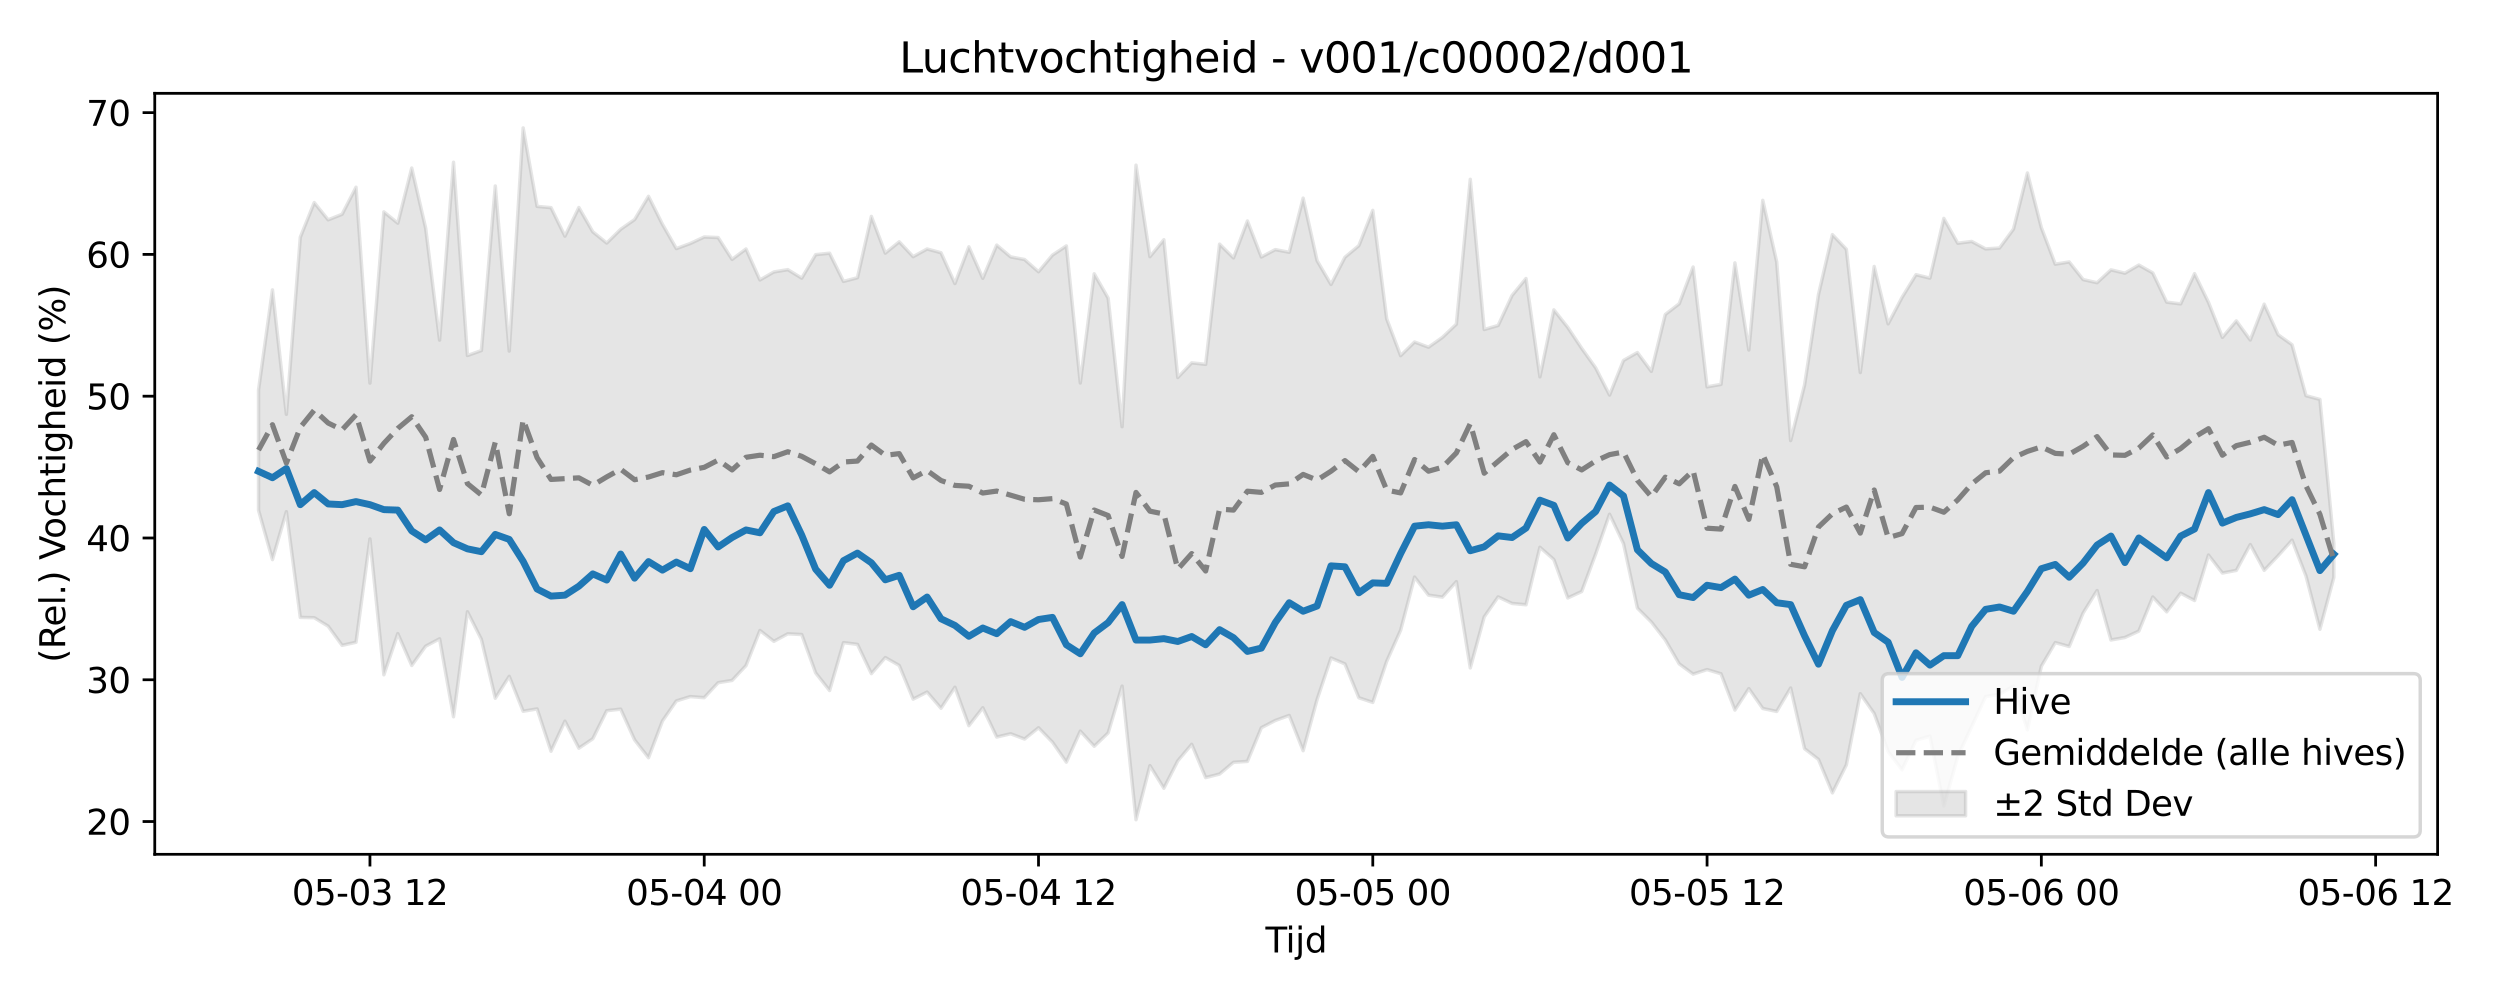 <?xml version="1.0" encoding="utf-8" standalone="no"?>
<!DOCTYPE svg PUBLIC "-//W3C//DTD SVG 1.1//EN"
  "http://www.w3.org/Graphics/SVG/1.1/DTD/svg11.dtd">
<svg xmlns:xlink="http://www.w3.org/1999/xlink" width="720pt" height="288pt" viewBox="0 0 720 288" xmlns="http://www.w3.org/2000/svg" version="1.1">
 <defs>
  <style type="text/css">*{stroke-linejoin: round; stroke-linecap: butt}</style>
 </defs>
 <g id="figure_1">
  <g id="patch_1">
   <path d="M 0 288 
L 720 288 
L 720 0 
L 0 0 
z
" style="fill: #ffffff"/>
  </g>
  <g id="axes_1">
   <g id="patch_2">
    <path d="M 44.57 246.04 
L 702.03 246.04 
L 702.03 26.88 
L 44.57 26.88 
z
" style="fill: #ffffff"/>
   </g>
   <g id="FillBetweenPolyCollection_1">
    <defs>
     <path id="m2b6ed20893" d="M 74.455 -175.702 
L 74.455 -141.054 
L 78.466 -126.837 
L 82.477 -140.638 
L 86.489 -110.181 
L 90.5 -110.1 
L 94.511 -107.65 
L 98.523 -102.136 
L 102.534 -103.031 
L 106.545 -132.787 
L 110.557 -93.656 
L 114.568 -105.517 
L 118.579 -96.342 
L 122.591 -101.895 
L 126.602 -104.024 
L 130.613 -81.571 
L 134.625 -111.809 
L 138.636 -103.856 
L 142.647 -86.91 
L 146.659 -93.211 
L 150.67 -83.155 
L 154.682 -83.834 
L 158.693 -71.644 
L 162.704 -80.297 
L 166.716 -72.522 
L 170.727 -75.231 
L 174.738 -83.308 
L 178.75 -83.769 
L 182.761 -74.912 
L 186.772 -69.778 
L 190.784 -80.344 
L 194.795 -86.132 
L 198.806 -87.376 
L 202.818 -87.068 
L 206.829 -91.385 
L 210.84 -92.027 
L 214.852 -96.308 
L 218.863 -106.424 
L 222.874 -103.301 
L 226.886 -105.457 
L 230.897 -105.254 
L 234.909 -94.197 
L 238.92 -89.122 
L 242.931 -102.923 
L 246.943 -102.415 
L 250.954 -93.989 
L 254.965 -98.627 
L 258.977 -96.351 
L 262.988 -86.648 
L 266.999 -88.688 
L 271.011 -84.02 
L 275.022 -90.066 
L 279.033 -79.008 
L 283.045 -84.168 
L 287.056 -75.727 
L 291.067 -76.676 
L 295.079 -75.154 
L 299.09 -78.403 
L 303.101 -74.263 
L 307.113 -68.507 
L 311.124 -77.439 
L 315.135 -73.073 
L 319.147 -76.912 
L 323.158 -90.401 
L 327.17 -51.922 
L 331.181 -67.495 
L 335.192 -60.986 
L 339.204 -68.878 
L 343.215 -73.636 
L 347.226 -64.047 
L 351.238 -65.074 
L 355.249 -68.459 
L 359.26 -68.714 
L 363.272 -78.415 
L 367.283 -80.496 
L 371.294 -81.952 
L 375.306 -71.799 
L 379.317 -86.527 
L 383.328 -98.496 
L 387.34 -96.791 
L 391.351 -87.047 
L 395.362 -85.701 
L 399.374 -97.549 
L 403.385 -106.5 
L 407.397 -121.805 
L 411.408 -116.595 
L 415.419 -116.027 
L 419.431 -120.482 
L 423.442 -95.642 
L 427.453 -110.334 
L 431.465 -116.094 
L 435.476 -114.206 
L 439.487 -113.829 
L 443.499 -130.386 
L 447.51 -126.841 
L 451.521 -115.787 
L 455.533 -117.642 
L 459.544 -128.424 
L 463.555 -139.901 
L 467.567 -131.438 
L 471.578 -112.865 
L 475.589 -108.852 
L 479.601 -103.702 
L 483.612 -96.81 
L 487.623 -93.849 
L 491.635 -95.16 
L 495.646 -93.951 
L 499.658 -83.503 
L 503.669 -89.679 
L 507.68 -83.96 
L 511.692 -83.099 
L 515.703 -89.861 
L 519.714 -72.388 
L 523.726 -69.276 
L 527.737 -59.65 
L 531.748 -67.697 
L 535.76 -88.224 
L 539.771 -82.495 
L 543.782 -71.559 
L 547.794 -66.279 
L 551.805 -74.791 
L 555.816 -75.984 
L 559.828 -55.853 
L 563.839 -70.156 
L 567.85 -78.756 
L 571.862 -87.374 
L 575.873 -88.063 
L 579.885 -90.374 
L 583.896 -77.814 
L 587.907 -96.125 
L 591.919 -102.928 
L 595.93 -101.81 
L 599.941 -111.453 
L 603.953 -117.931 
L 607.964 -103.685 
L 611.975 -104.4 
L 615.987 -106.244 
L 619.998 -116.066 
L 624.009 -111.791 
L 628.021 -117.161 
L 632.032 -115.052 
L 636.043 -128.153 
L 640.055 -122.964 
L 644.066 -123.725 
L 648.077 -131.166 
L 652.089 -123.739 
L 656.1 -127.953 
L 660.111 -132.426 
L 664.123 -122.115 
L 668.134 -106.771 
L 672.146 -121.722 
L 672.146 -131.539 
L 672.146 -131.539 
L 668.134 -172.962 
L 664.123 -174.043 
L 660.111 -188.719 
L 656.1 -191.593 
L 652.089 -200.4 
L 648.077 -190.081 
L 644.066 -195.583 
L 640.055 -190.842 
L 636.043 -200.92 
L 632.032 -209.19 
L 628.021 -200.479 
L 624.009 -200.983 
L 619.998 -209.4 
L 615.987 -211.668 
L 611.975 -209.327 
L 607.964 -210.281 
L 603.953 -206.582 
L 599.941 -207.481 
L 595.93 -212.564 
L 591.919 -211.922 
L 587.907 -222.468 
L 583.896 -238.192 
L 579.885 -222.025 
L 575.873 -216.578 
L 571.862 -216.315 
L 567.85 -218.467 
L 563.839 -217.948 
L 559.828 -225.105 
L 555.816 -207.901 
L 551.805 -208.89 
L 547.794 -202.362 
L 543.782 -194.734 
L 539.771 -211.258 
L 535.76 -180.712 
L 531.748 -216.222 
L 527.737 -220.424 
L 523.726 -203.176 
L 519.714 -177.129 
L 515.703 -161.108 
L 511.692 -212.559 
L 507.68 -230.3 
L 503.669 -187.197 
L 499.658 -212.292 
L 495.646 -177.299 
L 491.635 -176.588 
L 487.623 -211.099 
L 483.612 -200.516 
L 479.601 -197.435 
L 475.589 -181.044 
L 471.578 -186.469 
L 467.567 -184.194 
L 463.555 -174.223 
L 459.544 -182.07 
L 455.533 -187.68 
L 451.521 -193.709 
L 447.51 -198.762 
L 443.499 -179.474 
L 439.487 -207.792 
L 435.476 -202.912 
L 431.465 -194.264 
L 427.453 -193.105 
L 423.442 -236.358 
L 419.431 -194.64 
L 415.419 -190.838 
L 411.408 -188.002 
L 407.397 -189.506 
L 403.385 -185.574 
L 399.374 -196.159 
L 395.362 -227.413 
L 391.351 -217.254 
L 387.34 -213.908 
L 383.328 -206.078 
L 379.317 -212.942 
L 375.306 -230.937 
L 371.294 -215.34 
L 367.283 -216.115 
L 363.272 -213.977 
L 359.26 -224.359 
L 355.249 -213.725 
L 351.238 -217.688 
L 347.226 -183.065 
L 343.215 -183.503 
L 339.204 -179.278 
L 335.192 -218.952 
L 331.181 -214.076 
L 327.17 -240.436 
L 323.158 -165.106 
L 319.147 -202.141 
L 315.135 -209.144 
L 311.124 -177.704 
L 307.113 -217.181 
L 303.101 -214.521 
L 299.09 -209.736 
L 295.079 -213.257 
L 291.067 -214.015 
L 287.056 -217.414 
L 283.045 -207.85 
L 279.033 -216.923 
L 275.022 -206.341 
L 271.011 -215.211 
L 266.999 -216.294 
L 262.988 -214.08 
L 258.977 -218.362 
L 254.965 -215.1 
L 250.954 -225.67 
L 246.943 -208.011 
L 242.931 -206.958 
L 238.92 -215.077 
L 234.909 -214.664 
L 230.897 -207.895 
L 226.886 -210.346 
L 222.874 -209.677 
L 218.863 -207.371 
L 214.852 -216.296 
L 210.84 -213.295 
L 206.829 -219.586 
L 202.818 -219.752 
L 198.806 -217.878 
L 194.795 -216.4 
L 190.784 -223.413 
L 186.772 -231.461 
L 182.761 -224.762 
L 178.75 -221.961 
L 174.738 -217.999 
L 170.727 -221.244 
L 166.716 -228.241 
L 162.704 -219.989 
L 158.693 -228.2 
L 154.682 -228.566 
L 150.67 -251.158 
L 146.659 -186.886 
L 142.647 -234.439 
L 138.636 -187.039 
L 134.625 -185.618 
L 130.613 -241.275 
L 126.602 -190.046 
L 122.591 -222.278 
L 118.579 -239.605 
L 114.568 -223.726 
L 110.557 -226.978 
L 106.545 -177.662 
L 102.534 -234.072 
L 98.523 -226.291 
L 94.511 -224.69 
L 90.5 -229.657 
L 86.489 -219.674 
L 82.477 -168.677 
L 78.466 -204.516 
L 74.455 -175.702 
z
" style="stroke: #808080; stroke-opacity: 0.2"/>
    </defs>
    <g clip-path="url(#p1e9536b322)">
     <use xlink:href="#m2b6ed20893" x="0" y="288" style="fill: #808080; fill-opacity: 0.2; stroke: #808080; stroke-opacity: 0.2"/>
    </g>
   </g>
   <g id="matplotlib.axis_1">
    <g id="xtick_1">
     <g id="line2d_1">
      <defs>
       <path id="meca498c593" d="M 0 0 
L 0 3.5 
" style="stroke: #000000; stroke-width: 0.8"/>
      </defs>
      <g>
       <use xlink:href="#meca498c593" x="106.545" y="246.04" style="stroke: #000000; stroke-width: 0.8"/>
      </g>
     </g>
     <g id="text_1">
      <!-- 05-03 12 -->
      <g transform="translate(84.065 260.638) scale(0.1 -0.1)">
       <defs>
        <path id="DejaVuSans-30" d="M 2034 4250 
Q 1547 4250 1301 3770 
Q 1056 3291 1056 2328 
Q 1056 1369 1301 889 
Q 1547 409 2034 409 
Q 2525 409 2770 889 
Q 3016 1369 3016 2328 
Q 3016 3291 2770 3770 
Q 2525 4250 2034 4250 
z
M 2034 4750 
Q 2819 4750 3233 4129 
Q 3647 3509 3647 2328 
Q 3647 1150 3233 529 
Q 2819 -91 2034 -91 
Q 1250 -91 836 529 
Q 422 1150 422 2328 
Q 422 3509 836 4129 
Q 1250 4750 2034 4750 
z
" transform="scale(0.016)"/>
        <path id="DejaVuSans-35" d="M 691 4666 
L 3169 4666 
L 3169 4134 
L 1269 4134 
L 1269 2991 
Q 1406 3038 1543 3061 
Q 1681 3084 1819 3084 
Q 2600 3084 3056 2656 
Q 3513 2228 3513 1497 
Q 3513 744 3044 326 
Q 2575 -91 1722 -91 
Q 1428 -91 1123 -41 
Q 819 9 494 109 
L 494 744 
Q 775 591 1075 516 
Q 1375 441 1709 441 
Q 2250 441 2565 725 
Q 2881 1009 2881 1497 
Q 2881 1984 2565 2268 
Q 2250 2553 1709 2553 
Q 1456 2553 1204 2497 
Q 953 2441 691 2322 
L 691 4666 
z
" transform="scale(0.016)"/>
        <path id="DejaVuSans-2d" d="M 313 2009 
L 1997 2009 
L 1997 1497 
L 313 1497 
L 313 2009 
z
" transform="scale(0.016)"/>
        <path id="DejaVuSans-33" d="M 2597 2516 
Q 3050 2419 3304 2112 
Q 3559 1806 3559 1356 
Q 3559 666 3084 287 
Q 2609 -91 1734 -91 
Q 1441 -91 1130 -33 
Q 819 25 488 141 
L 488 750 
Q 750 597 1062 519 
Q 1375 441 1716 441 
Q 2309 441 2620 675 
Q 2931 909 2931 1356 
Q 2931 1769 2642 2001 
Q 2353 2234 1838 2234 
L 1294 2234 
L 1294 2753 
L 1863 2753 
Q 2328 2753 2575 2939 
Q 2822 3125 2822 3475 
Q 2822 3834 2567 4026 
Q 2313 4219 1838 4219 
Q 1578 4219 1281 4162 
Q 984 4106 628 3988 
L 628 4550 
Q 988 4650 1302 4700 
Q 1616 4750 1894 4750 
Q 2613 4750 3031 4423 
Q 3450 4097 3450 3541 
Q 3450 3153 3228 2886 
Q 3006 2619 2597 2516 
z
" transform="scale(0.016)"/>
        <path id="DejaVuSans-20" transform="scale(0.016)"/>
        <path id="DejaVuSans-31" d="M 794 531 
L 1825 531 
L 1825 4091 
L 703 3866 
L 703 4441 
L 1819 4666 
L 2450 4666 
L 2450 531 
L 3481 531 
L 3481 0 
L 794 0 
L 794 531 
z
" transform="scale(0.016)"/>
        <path id="DejaVuSans-32" d="M 1228 531 
L 3431 531 
L 3431 0 
L 469 0 
L 469 531 
Q 828 903 1448 1529 
Q 2069 2156 2228 2338 
Q 2531 2678 2651 2914 
Q 2772 3150 2772 3378 
Q 2772 3750 2511 3984 
Q 2250 4219 1831 4219 
Q 1534 4219 1204 4116 
Q 875 4013 500 3803 
L 500 4441 
Q 881 4594 1212 4672 
Q 1544 4750 1819 4750 
Q 2544 4750 2975 4387 
Q 3406 4025 3406 3419 
Q 3406 3131 3298 2873 
Q 3191 2616 2906 2266 
Q 2828 2175 2409 1742 
Q 1991 1309 1228 531 
z
" transform="scale(0.016)"/>
       </defs>
       <use xlink:href="#DejaVuSans-30"/>
       <use xlink:href="#DejaVuSans-35" transform="translate(63.623 0)"/>
       <use xlink:href="#DejaVuSans-2d" transform="translate(127.246 0)"/>
       <use xlink:href="#DejaVuSans-30" transform="translate(163.33 0)"/>
       <use xlink:href="#DejaVuSans-33" transform="translate(226.953 0)"/>
       <use xlink:href="#DejaVuSans-20" transform="translate(290.576 0)"/>
       <use xlink:href="#DejaVuSans-31" transform="translate(322.363 0)"/>
       <use xlink:href="#DejaVuSans-32" transform="translate(385.986 0)"/>
      </g>
     </g>
    </g>
    <g id="xtick_2">
     <g id="line2d_2">
      <g>
       <use xlink:href="#meca498c593" x="202.818" y="246.04" style="stroke: #000000; stroke-width: 0.8"/>
      </g>
     </g>
     <g id="text_2">
      <!-- 05-04 00 -->
      <g transform="translate(180.337 260.638) scale(0.1 -0.1)">
       <defs>
        <path id="DejaVuSans-34" d="M 2419 4116 
L 825 1625 
L 2419 1625 
L 2419 4116 
z
M 2253 4666 
L 3047 4666 
L 3047 1625 
L 3713 1625 
L 3713 1100 
L 3047 1100 
L 3047 0 
L 2419 0 
L 2419 1100 
L 313 1100 
L 313 1709 
L 2253 4666 
z
" transform="scale(0.016)"/>
       </defs>
       <use xlink:href="#DejaVuSans-30"/>
       <use xlink:href="#DejaVuSans-35" transform="translate(63.623 0)"/>
       <use xlink:href="#DejaVuSans-2d" transform="translate(127.246 0)"/>
       <use xlink:href="#DejaVuSans-30" transform="translate(163.33 0)"/>
       <use xlink:href="#DejaVuSans-34" transform="translate(226.953 0)"/>
       <use xlink:href="#DejaVuSans-20" transform="translate(290.576 0)"/>
       <use xlink:href="#DejaVuSans-30" transform="translate(322.363 0)"/>
       <use xlink:href="#DejaVuSans-30" transform="translate(385.986 0)"/>
      </g>
     </g>
    </g>
    <g id="xtick_3">
     <g id="line2d_3">
      <g>
       <use xlink:href="#meca498c593" x="299.09" y="246.04" style="stroke: #000000; stroke-width: 0.8"/>
      </g>
     </g>
     <g id="text_3">
      <!-- 05-04 12 -->
      <g transform="translate(276.61 260.638) scale(0.1 -0.1)">
       <use xlink:href="#DejaVuSans-30"/>
       <use xlink:href="#DejaVuSans-35" transform="translate(63.623 0)"/>
       <use xlink:href="#DejaVuSans-2d" transform="translate(127.246 0)"/>
       <use xlink:href="#DejaVuSans-30" transform="translate(163.33 0)"/>
       <use xlink:href="#DejaVuSans-34" transform="translate(226.953 0)"/>
       <use xlink:href="#DejaVuSans-20" transform="translate(290.576 0)"/>
       <use xlink:href="#DejaVuSans-31" transform="translate(322.363 0)"/>
       <use xlink:href="#DejaVuSans-32" transform="translate(385.986 0)"/>
      </g>
     </g>
    </g>
    <g id="xtick_4">
     <g id="line2d_4">
      <g>
       <use xlink:href="#meca498c593" x="395.362" y="246.04" style="stroke: #000000; stroke-width: 0.8"/>
      </g>
     </g>
     <g id="text_4">
      <!-- 05-05 00 -->
      <g transform="translate(372.882 260.638) scale(0.1 -0.1)">
       <use xlink:href="#DejaVuSans-30"/>
       <use xlink:href="#DejaVuSans-35" transform="translate(63.623 0)"/>
       <use xlink:href="#DejaVuSans-2d" transform="translate(127.246 0)"/>
       <use xlink:href="#DejaVuSans-30" transform="translate(163.33 0)"/>
       <use xlink:href="#DejaVuSans-35" transform="translate(226.953 0)"/>
       <use xlink:href="#DejaVuSans-20" transform="translate(290.576 0)"/>
       <use xlink:href="#DejaVuSans-30" transform="translate(322.363 0)"/>
       <use xlink:href="#DejaVuSans-30" transform="translate(385.986 0)"/>
      </g>
     </g>
    </g>
    <g id="xtick_5">
     <g id="line2d_5">
      <g>
       <use xlink:href="#meca498c593" x="491.635" y="246.04" style="stroke: #000000; stroke-width: 0.8"/>
      </g>
     </g>
     <g id="text_5">
      <!-- 05-05 12 -->
      <g transform="translate(469.154 260.638) scale(0.1 -0.1)">
       <use xlink:href="#DejaVuSans-30"/>
       <use xlink:href="#DejaVuSans-35" transform="translate(63.623 0)"/>
       <use xlink:href="#DejaVuSans-2d" transform="translate(127.246 0)"/>
       <use xlink:href="#DejaVuSans-30" transform="translate(163.33 0)"/>
       <use xlink:href="#DejaVuSans-35" transform="translate(226.953 0)"/>
       <use xlink:href="#DejaVuSans-20" transform="translate(290.576 0)"/>
       <use xlink:href="#DejaVuSans-31" transform="translate(322.363 0)"/>
       <use xlink:href="#DejaVuSans-32" transform="translate(385.986 0)"/>
      </g>
     </g>
    </g>
    <g id="xtick_6">
     <g id="line2d_6">
      <g>
       <use xlink:href="#meca498c593" x="587.907" y="246.04" style="stroke: #000000; stroke-width: 0.8"/>
      </g>
     </g>
     <g id="text_6">
      <!-- 05-06 00 -->
      <g transform="translate(565.427 260.638) scale(0.1 -0.1)">
       <defs>
        <path id="DejaVuSans-36" d="M 2113 2584 
Q 1688 2584 1439 2293 
Q 1191 2003 1191 1497 
Q 1191 994 1439 701 
Q 1688 409 2113 409 
Q 2538 409 2786 701 
Q 3034 994 3034 1497 
Q 3034 2003 2786 2293 
Q 2538 2584 2113 2584 
z
M 3366 4563 
L 3366 3988 
Q 3128 4100 2886 4159 
Q 2644 4219 2406 4219 
Q 1781 4219 1451 3797 
Q 1122 3375 1075 2522 
Q 1259 2794 1537 2939 
Q 1816 3084 2150 3084 
Q 2853 3084 3261 2657 
Q 3669 2231 3669 1497 
Q 3669 778 3244 343 
Q 2819 -91 2113 -91 
Q 1303 -91 875 529 
Q 447 1150 447 2328 
Q 447 3434 972 4092 
Q 1497 4750 2381 4750 
Q 2619 4750 2861 4703 
Q 3103 4656 3366 4563 
z
" transform="scale(0.016)"/>
       </defs>
       <use xlink:href="#DejaVuSans-30"/>
       <use xlink:href="#DejaVuSans-35" transform="translate(63.623 0)"/>
       <use xlink:href="#DejaVuSans-2d" transform="translate(127.246 0)"/>
       <use xlink:href="#DejaVuSans-30" transform="translate(163.33 0)"/>
       <use xlink:href="#DejaVuSans-36" transform="translate(226.953 0)"/>
       <use xlink:href="#DejaVuSans-20" transform="translate(290.576 0)"/>
       <use xlink:href="#DejaVuSans-30" transform="translate(322.363 0)"/>
       <use xlink:href="#DejaVuSans-30" transform="translate(385.986 0)"/>
      </g>
     </g>
    </g>
    <g id="xtick_7">
     <g id="line2d_7">
      <g>
       <use xlink:href="#meca498c593" x="684.18" y="246.04" style="stroke: #000000; stroke-width: 0.8"/>
      </g>
     </g>
     <g id="text_7">
      <!-- 05-06 12 -->
      <g transform="translate(661.699 260.638) scale(0.1 -0.1)">
       <use xlink:href="#DejaVuSans-30"/>
       <use xlink:href="#DejaVuSans-35" transform="translate(63.623 0)"/>
       <use xlink:href="#DejaVuSans-2d" transform="translate(127.246 0)"/>
       <use xlink:href="#DejaVuSans-30" transform="translate(163.33 0)"/>
       <use xlink:href="#DejaVuSans-36" transform="translate(226.953 0)"/>
       <use xlink:href="#DejaVuSans-20" transform="translate(290.576 0)"/>
       <use xlink:href="#DejaVuSans-31" transform="translate(322.363 0)"/>
       <use xlink:href="#DejaVuSans-32" transform="translate(385.986 0)"/>
      </g>
     </g>
    </g>
    <g id="text_8">
     <!-- Tijd -->
     <g transform="translate(364.45 274.317) scale(0.1 -0.1)">
      <defs>
       <path id="DejaVuSans-54" d="M -19 4666 
L 3928 4666 
L 3928 4134 
L 2272 4134 
L 2272 0 
L 1638 0 
L 1638 4134 
L -19 4134 
L -19 4666 
z
" transform="scale(0.016)"/>
       <path id="DejaVuSans-69" d="M 603 3500 
L 1178 3500 
L 1178 0 
L 603 0 
L 603 3500 
z
M 603 4863 
L 1178 4863 
L 1178 4134 
L 603 4134 
L 603 4863 
z
" transform="scale(0.016)"/>
       <path id="DejaVuSans-6a" d="M 603 3500 
L 1178 3500 
L 1178 -63 
Q 1178 -731 923 -1031 
Q 669 -1331 103 -1331 
L -116 -1331 
L -116 -844 
L 38 -844 
Q 366 -844 484 -692 
Q 603 -541 603 -63 
L 603 3500 
z
M 603 4863 
L 1178 4863 
L 1178 4134 
L 603 4134 
L 603 4863 
z
" transform="scale(0.016)"/>
       <path id="DejaVuSans-64" d="M 2906 2969 
L 2906 4863 
L 3481 4863 
L 3481 0 
L 2906 0 
L 2906 525 
Q 2725 213 2448 61 
Q 2172 -91 1784 -91 
Q 1150 -91 751 415 
Q 353 922 353 1747 
Q 353 2572 751 3078 
Q 1150 3584 1784 3584 
Q 2172 3584 2448 3432 
Q 2725 3281 2906 2969 
z
M 947 1747 
Q 947 1113 1208 752 
Q 1469 391 1925 391 
Q 2381 391 2643 752 
Q 2906 1113 2906 1747 
Q 2906 2381 2643 2742 
Q 2381 3103 1925 3103 
Q 1469 3103 1208 2742 
Q 947 2381 947 1747 
z
" transform="scale(0.016)"/>
      </defs>
      <use xlink:href="#DejaVuSans-54"/>
      <use xlink:href="#DejaVuSans-69" transform="translate(57.959 0)"/>
      <use xlink:href="#DejaVuSans-6a" transform="translate(85.742 0)"/>
      <use xlink:href="#DejaVuSans-64" transform="translate(113.525 0)"/>
     </g>
    </g>
   </g>
   <g id="matplotlib.axis_2">
    <g id="ytick_1">
     <g id="line2d_8">
      <defs>
       <path id="m2f5db3444f" d="M 0 0 
L -3.5 0 
" style="stroke: #000000; stroke-width: 0.8"/>
      </defs>
      <g>
       <use xlink:href="#m2f5db3444f" x="44.57" y="236.604" style="stroke: #000000; stroke-width: 0.8"/>
      </g>
     </g>
     <g id="text_9">
      <!-- 20 -->
      <g transform="translate(24.845 240.403) scale(0.1 -0.1)">
       <use xlink:href="#DejaVuSans-32"/>
       <use xlink:href="#DejaVuSans-30" transform="translate(63.623 0)"/>
      </g>
     </g>
    </g>
    <g id="ytick_2">
     <g id="line2d_9">
      <g>
       <use xlink:href="#m2f5db3444f" x="44.57" y="195.771" style="stroke: #000000; stroke-width: 0.8"/>
      </g>
     </g>
     <g id="text_10">
      <!-- 30 -->
      <g transform="translate(24.845 199.571) scale(0.1 -0.1)">
       <use xlink:href="#DejaVuSans-33"/>
       <use xlink:href="#DejaVuSans-30" transform="translate(63.623 0)"/>
      </g>
     </g>
    </g>
    <g id="ytick_3">
     <g id="line2d_10">
      <g>
       <use xlink:href="#m2f5db3444f" x="44.57" y="154.939" style="stroke: #000000; stroke-width: 0.8"/>
      </g>
     </g>
     <g id="text_11">
      <!-- 40 -->
      <g transform="translate(24.845 158.738) scale(0.1 -0.1)">
       <use xlink:href="#DejaVuSans-34"/>
       <use xlink:href="#DejaVuSans-30" transform="translate(63.623 0)"/>
      </g>
     </g>
    </g>
    <g id="ytick_4">
     <g id="line2d_11">
      <g>
       <use xlink:href="#m2f5db3444f" x="44.57" y="114.106" style="stroke: #000000; stroke-width: 0.8"/>
      </g>
     </g>
     <g id="text_12">
      <!-- 50 -->
      <g transform="translate(24.845 117.905) scale(0.1 -0.1)">
       <use xlink:href="#DejaVuSans-35"/>
       <use xlink:href="#DejaVuSans-30" transform="translate(63.623 0)"/>
      </g>
     </g>
    </g>
    <g id="ytick_5">
     <g id="line2d_12">
      <g>
       <use xlink:href="#m2f5db3444f" x="44.57" y="73.273" style="stroke: #000000; stroke-width: 0.8"/>
      </g>
     </g>
     <g id="text_13">
      <!-- 60 -->
      <g transform="translate(24.845 77.072) scale(0.1 -0.1)">
       <use xlink:href="#DejaVuSans-36"/>
       <use xlink:href="#DejaVuSans-30" transform="translate(63.623 0)"/>
      </g>
     </g>
    </g>
    <g id="ytick_6">
     <g id="line2d_13">
      <g>
       <use xlink:href="#m2f5db3444f" x="44.57" y="32.44" style="stroke: #000000; stroke-width: 0.8"/>
      </g>
     </g>
     <g id="text_14">
      <!-- 70 -->
      <g transform="translate(24.845 36.24) scale(0.1 -0.1)">
       <defs>
        <path id="DejaVuSans-37" d="M 525 4666 
L 3525 4666 
L 3525 4397 
L 1831 0 
L 1172 0 
L 2766 4134 
L 525 4134 
L 525 4666 
z
" transform="scale(0.016)"/>
       </defs>
       <use xlink:href="#DejaVuSans-37"/>
       <use xlink:href="#DejaVuSans-30" transform="translate(63.623 0)"/>
      </g>
     </g>
    </g>
    <g id="text_15">
     <!-- (Rel.) Vochtigheid (%) -->
     <g transform="translate(18.765 190.838) rotate(-90) scale(0.1 -0.1)">
      <defs>
       <path id="DejaVuSans-28" d="M 1984 4856 
Q 1566 4138 1362 3434 
Q 1159 2731 1159 2009 
Q 1159 1288 1364 580 
Q 1569 -128 1984 -844 
L 1484 -844 
Q 1016 -109 783 600 
Q 550 1309 550 2009 
Q 550 2706 781 3412 
Q 1013 4119 1484 4856 
L 1984 4856 
z
" transform="scale(0.016)"/>
       <path id="DejaVuSans-52" d="M 2841 2188 
Q 3044 2119 3236 1894 
Q 3428 1669 3622 1275 
L 4263 0 
L 3584 0 
L 2988 1197 
Q 2756 1666 2539 1819 
Q 2322 1972 1947 1972 
L 1259 1972 
L 1259 0 
L 628 0 
L 628 4666 
L 2053 4666 
Q 2853 4666 3247 4331 
Q 3641 3997 3641 3322 
Q 3641 2881 3436 2590 
Q 3231 2300 2841 2188 
z
M 1259 4147 
L 1259 2491 
L 2053 2491 
Q 2509 2491 2742 2702 
Q 2975 2913 2975 3322 
Q 2975 3731 2742 3939 
Q 2509 4147 2053 4147 
L 1259 4147 
z
" transform="scale(0.016)"/>
       <path id="DejaVuSans-65" d="M 3597 1894 
L 3597 1613 
L 953 1613 
Q 991 1019 1311 708 
Q 1631 397 2203 397 
Q 2534 397 2845 478 
Q 3156 559 3463 722 
L 3463 178 
Q 3153 47 2828 -22 
Q 2503 -91 2169 -91 
Q 1331 -91 842 396 
Q 353 884 353 1716 
Q 353 2575 817 3079 
Q 1281 3584 2069 3584 
Q 2775 3584 3186 3129 
Q 3597 2675 3597 1894 
z
M 3022 2063 
Q 3016 2534 2758 2815 
Q 2500 3097 2075 3097 
Q 1594 3097 1305 2825 
Q 1016 2553 972 2059 
L 3022 2063 
z
" transform="scale(0.016)"/>
       <path id="DejaVuSans-6c" d="M 603 4863 
L 1178 4863 
L 1178 0 
L 603 0 
L 603 4863 
z
" transform="scale(0.016)"/>
       <path id="DejaVuSans-2e" d="M 684 794 
L 1344 794 
L 1344 0 
L 684 0 
L 684 794 
z
" transform="scale(0.016)"/>
       <path id="DejaVuSans-29" d="M 513 4856 
L 1013 4856 
Q 1481 4119 1714 3412 
Q 1947 2706 1947 2009 
Q 1947 1309 1714 600 
Q 1481 -109 1013 -844 
L 513 -844 
Q 928 -128 1133 580 
Q 1338 1288 1338 2009 
Q 1338 2731 1133 3434 
Q 928 4138 513 4856 
z
" transform="scale(0.016)"/>
       <path id="DejaVuSans-56" d="M 1831 0 
L 50 4666 
L 709 4666 
L 2188 738 
L 3669 4666 
L 4325 4666 
L 2547 0 
L 1831 0 
z
" transform="scale(0.016)"/>
       <path id="DejaVuSans-6f" d="M 1959 3097 
Q 1497 3097 1228 2736 
Q 959 2375 959 1747 
Q 959 1119 1226 758 
Q 1494 397 1959 397 
Q 2419 397 2687 759 
Q 2956 1122 2956 1747 
Q 2956 2369 2687 2733 
Q 2419 3097 1959 3097 
z
M 1959 3584 
Q 2709 3584 3137 3096 
Q 3566 2609 3566 1747 
Q 3566 888 3137 398 
Q 2709 -91 1959 -91 
Q 1206 -91 779 398 
Q 353 888 353 1747 
Q 353 2609 779 3096 
Q 1206 3584 1959 3584 
z
" transform="scale(0.016)"/>
       <path id="DejaVuSans-63" d="M 3122 3366 
L 3122 2828 
Q 2878 2963 2633 3030 
Q 2388 3097 2138 3097 
Q 1578 3097 1268 2742 
Q 959 2388 959 1747 
Q 959 1106 1268 751 
Q 1578 397 2138 397 
Q 2388 397 2633 464 
Q 2878 531 3122 666 
L 3122 134 
Q 2881 22 2623 -34 
Q 2366 -91 2075 -91 
Q 1284 -91 818 406 
Q 353 903 353 1747 
Q 353 2603 823 3093 
Q 1294 3584 2113 3584 
Q 2378 3584 2631 3529 
Q 2884 3475 3122 3366 
z
" transform="scale(0.016)"/>
       <path id="DejaVuSans-68" d="M 3513 2113 
L 3513 0 
L 2938 0 
L 2938 2094 
Q 2938 2591 2744 2837 
Q 2550 3084 2163 3084 
Q 1697 3084 1428 2787 
Q 1159 2491 1159 1978 
L 1159 0 
L 581 0 
L 581 4863 
L 1159 4863 
L 1159 2956 
Q 1366 3272 1645 3428 
Q 1925 3584 2291 3584 
Q 2894 3584 3203 3211 
Q 3513 2838 3513 2113 
z
" transform="scale(0.016)"/>
       <path id="DejaVuSans-74" d="M 1172 4494 
L 1172 3500 
L 2356 3500 
L 2356 3053 
L 1172 3053 
L 1172 1153 
Q 1172 725 1289 603 
Q 1406 481 1766 481 
L 2356 481 
L 2356 0 
L 1766 0 
Q 1100 0 847 248 
Q 594 497 594 1153 
L 594 3053 
L 172 3053 
L 172 3500 
L 594 3500 
L 594 4494 
L 1172 4494 
z
" transform="scale(0.016)"/>
       <path id="DejaVuSans-67" d="M 2906 1791 
Q 2906 2416 2648 2759 
Q 2391 3103 1925 3103 
Q 1463 3103 1205 2759 
Q 947 2416 947 1791 
Q 947 1169 1205 825 
Q 1463 481 1925 481 
Q 2391 481 2648 825 
Q 2906 1169 2906 1791 
z
M 3481 434 
Q 3481 -459 3084 -895 
Q 2688 -1331 1869 -1331 
Q 1566 -1331 1297 -1286 
Q 1028 -1241 775 -1147 
L 775 -588 
Q 1028 -725 1275 -790 
Q 1522 -856 1778 -856 
Q 2344 -856 2625 -561 
Q 2906 -266 2906 331 
L 2906 616 
Q 2728 306 2450 153 
Q 2172 0 1784 0 
Q 1141 0 747 490 
Q 353 981 353 1791 
Q 353 2603 747 3093 
Q 1141 3584 1784 3584 
Q 2172 3584 2450 3431 
Q 2728 3278 2906 2969 
L 2906 3500 
L 3481 3500 
L 3481 434 
z
" transform="scale(0.016)"/>
       <path id="DejaVuSans-25" d="M 4653 2053 
Q 4381 2053 4226 1822 
Q 4072 1591 4072 1178 
Q 4072 772 4226 539 
Q 4381 306 4653 306 
Q 4919 306 5073 539 
Q 5228 772 5228 1178 
Q 5228 1588 5073 1820 
Q 4919 2053 4653 2053 
z
M 4653 2450 
Q 5147 2450 5437 2106 
Q 5728 1763 5728 1178 
Q 5728 594 5436 251 
Q 5144 -91 4653 -91 
Q 4153 -91 3862 251 
Q 3572 594 3572 1178 
Q 3572 1766 3864 2108 
Q 4156 2450 4653 2450 
z
M 1428 4353 
Q 1159 4353 1004 4120 
Q 850 3888 850 3481 
Q 850 3069 1003 2837 
Q 1156 2606 1428 2606 
Q 1700 2606 1854 2837 
Q 2009 3069 2009 3481 
Q 2009 3884 1853 4118 
Q 1697 4353 1428 4353 
z
M 4250 4750 
L 4750 4750 
L 1831 -91 
L 1331 -91 
L 4250 4750 
z
M 1428 4750 
Q 1922 4750 2215 4408 
Q 2509 4066 2509 3481 
Q 2509 2891 2217 2550 
Q 1925 2209 1428 2209 
Q 931 2209 642 2551 
Q 353 2894 353 3481 
Q 353 4063 643 4406 
Q 934 4750 1428 4750 
z
" transform="scale(0.016)"/>
      </defs>
      <use xlink:href="#DejaVuSans-28"/>
      <use xlink:href="#DejaVuSans-52" transform="translate(39.014 0)"/>
      <use xlink:href="#DejaVuSans-65" transform="translate(103.996 0)"/>
      <use xlink:href="#DejaVuSans-6c" transform="translate(165.52 0)"/>
      <use xlink:href="#DejaVuSans-2e" transform="translate(193.303 0)"/>
      <use xlink:href="#DejaVuSans-29" transform="translate(225.09 0)"/>
      <use xlink:href="#DejaVuSans-20" transform="translate(264.104 0)"/>
      <use xlink:href="#DejaVuSans-56" transform="translate(295.891 0)"/>
      <use xlink:href="#DejaVuSans-6f" transform="translate(356.549 0)"/>
      <use xlink:href="#DejaVuSans-63" transform="translate(417.73 0)"/>
      <use xlink:href="#DejaVuSans-68" transform="translate(472.711 0)"/>
      <use xlink:href="#DejaVuSans-74" transform="translate(536.09 0)"/>
      <use xlink:href="#DejaVuSans-69" transform="translate(575.299 0)"/>
      <use xlink:href="#DejaVuSans-67" transform="translate(603.082 0)"/>
      <use xlink:href="#DejaVuSans-68" transform="translate(666.559 0)"/>
      <use xlink:href="#DejaVuSans-65" transform="translate(729.938 0)"/>
      <use xlink:href="#DejaVuSans-69" transform="translate(791.461 0)"/>
      <use xlink:href="#DejaVuSans-64" transform="translate(819.244 0)"/>
      <use xlink:href="#DejaVuSans-20" transform="translate(882.721 0)"/>
      <use xlink:href="#DejaVuSans-28" transform="translate(914.508 0)"/>
      <use xlink:href="#DejaVuSans-25" transform="translate(953.521 0)"/>
      <use xlink:href="#DejaVuSans-29" transform="translate(1048.541 0)"/>
     </g>
    </g>
   </g>
   <g id="line2d_14">
    <path d="M 74.455 135.747 
L 78.466 137.585 
L 82.477 134.931 
L 86.489 145.343 
L 90.5 141.872 
L 94.511 145.139 
L 98.523 145.343 
L 102.534 144.458 
L 106.545 145.343 
L 110.557 146.772 
L 114.568 146.908 
L 118.579 152.897 
L 122.591 155.483 
L 126.602 152.625 
L 130.613 156.3 
L 134.625 158.069 
L 138.636 158.886 
L 142.647 153.918 
L 146.659 155.347 
L 150.67 161.676 
L 154.682 169.638 
L 158.693 171.68 
L 162.704 171.408 
L 166.716 168.822 
L 170.727 165.283 
L 174.738 167.052 
L 178.75 159.566 
L 182.761 166.508 
L 186.772 161.744 
L 190.784 164.194 
L 194.795 161.88 
L 198.806 163.786 
L 202.818 152.489 
L 206.829 157.525 
L 210.84 154.803 
L 214.852 152.625 
L 218.863 153.441 
L 222.874 147.317 
L 226.886 145.683 
L 230.897 154.122 
L 234.909 163.922 
L 238.92 168.55 
L 242.931 161.472 
L 246.943 159.294 
L 250.954 162.084 
L 254.965 166.984 
L 258.977 165.691 
L 262.988 174.743 
L 266.999 171.952 
L 271.011 178.213 
L 275.022 180.119 
L 279.033 183.249 
L 283.045 180.867 
L 287.056 182.501 
L 291.067 179.03 
L 295.079 180.663 
L 299.09 178.418 
L 303.101 177.805 
L 307.113 185.699 
L 311.124 188.285 
L 315.135 182.297 
L 319.147 179.302 
L 323.158 174.13 
L 327.17 184.338 
L 331.181 184.338 
L 335.192 183.93 
L 339.204 184.747 
L 343.215 183.317 
L 347.226 185.699 
L 351.238 181.344 
L 355.249 183.658 
L 359.26 187.605 
L 363.272 186.652 
L 367.283 179.302 
L 371.294 173.586 
L 375.306 176.036 
L 379.317 174.538 
L 383.328 162.969 
L 387.34 163.241 
L 391.351 170.727 
L 395.362 167.869 
L 399.374 168.005 
L 403.385 159.43 
L 407.397 151.536 
L 411.408 151.128 
L 415.419 151.536 
L 419.431 151.128 
L 423.442 158.614 
L 427.453 157.491 
L 431.465 154.326 
L 435.476 154.803 
L 439.487 152.08 
L 443.499 144.05 
L 447.51 145.547 
L 451.521 154.939 
L 455.533 150.719 
L 459.544 147.317 
L 463.555 139.694 
L 467.567 142.825 
L 471.578 158.341 
L 475.589 162.289 
L 479.601 164.739 
L 483.612 171.272 
L 487.623 172.088 
L 491.635 168.55 
L 495.646 169.23 
L 499.658 166.78 
L 503.669 171.408 
L 507.68 169.775 
L 511.692 173.586 
L 515.703 174.13 
L 519.714 183.113 
L 523.726 191.28 
L 527.737 181.616 
L 531.748 174.334 
L 535.76 172.701 
L 539.771 182.161 
L 543.782 184.951 
L 547.794 195.091 
L 551.805 188.013 
L 555.816 191.552 
L 559.828 188.83 
L 563.839 188.83 
L 567.85 180.391 
L 571.862 175.491 
L 575.873 174.811 
L 579.885 176.036 
L 583.896 170.319 
L 587.907 163.786 
L 591.919 162.561 
L 595.93 166.236 
L 599.941 162.152 
L 603.953 156.98 
L 607.964 154.394 
L 611.975 162.016 
L 615.987 154.939 
L 624.009 160.655 
L 628.021 154.394 
L 632.032 152.353 
L 636.043 141.872 
L 640.055 150.651 
L 644.066 149.018 
L 648.077 147.997 
L 652.089 146.772 
L 656.1 148.201 
L 660.111 143.914 
L 668.134 164.33 
L 672.146 159.634 
L 672.146 159.634 
" clip-path="url(#p1e9536b322)" style="fill: none; stroke: #1f77b4; stroke-width: 2; stroke-linecap: square"/>
   </g>
   <g id="line2d_15">
    <path d="M 74.455 129.622 
L 78.466 122.323 
L 82.477 133.343 
L 86.489 123.072 
L 90.5 118.121 
L 94.511 121.83 
L 98.523 123.787 
L 102.534 119.448 
L 106.545 132.776 
L 110.557 127.683 
L 114.568 123.378 
L 118.579 120.027 
L 122.591 125.913 
L 126.602 140.965 
L 130.613 126.577 
L 134.625 139.286 
L 138.636 142.553 
L 142.647 127.325 
L 146.659 147.952 
L 150.67 120.843 
L 154.682 131.8 
L 158.693 138.078 
L 166.716 137.619 
L 170.727 139.762 
L 174.738 137.347 
L 178.75 135.135 
L 182.761 138.163 
L 186.772 137.381 
L 190.784 136.122 
L 194.795 136.734 
L 198.806 135.373 
L 202.818 134.59 
L 206.829 132.515 
L 210.84 135.339 
L 214.852 131.698 
L 218.863 131.103 
L 222.874 131.511 
L 226.886 130.099 
L 230.897 131.426 
L 234.909 133.57 
L 238.92 135.9 
L 242.931 133.059 
L 246.943 132.787 
L 250.954 128.171 
L 254.965 131.137 
L 258.977 130.643 
L 262.988 137.636 
L 266.999 135.509 
L 271.011 138.384 
L 275.022 139.797 
L 279.033 140.035 
L 283.045 141.991 
L 287.056 141.43 
L 295.079 143.795 
L 299.09 143.931 
L 303.101 143.608 
L 307.113 145.156 
L 311.124 160.428 
L 315.135 146.891 
L 319.147 148.473 
L 323.158 160.247 
L 327.17 141.821 
L 331.181 147.214 
L 335.192 148.031 
L 339.204 163.922 
L 343.215 159.43 
L 347.226 164.444 
L 351.238 146.619 
L 355.249 146.908 
L 359.26 141.464 
L 363.272 141.804 
L 367.283 139.694 
L 371.294 139.354 
L 375.306 136.632 
L 379.317 138.265 
L 383.328 135.713 
L 387.34 132.651 
L 391.351 135.849 
L 395.362 131.443 
L 399.374 141.146 
L 403.385 141.963 
L 407.397 132.345 
L 411.408 135.702 
L 415.419 134.568 
L 419.431 130.439 
L 423.442 122 
L 427.453 136.28 
L 435.476 129.441 
L 439.487 127.189 
L 443.499 133.07 
L 447.51 125.199 
L 451.521 133.252 
L 455.533 135.339 
L 459.544 132.753 
L 463.555 130.938 
L 467.567 130.184 
L 471.578 138.333 
L 475.589 143.052 
L 479.601 137.432 
L 483.612 139.337 
L 487.623 135.526 
L 491.635 152.126 
L 495.646 152.375 
L 499.658 140.103 
L 503.669 149.562 
L 507.68 130.87 
L 511.692 140.171 
L 515.703 162.515 
L 519.714 163.241 
L 523.726 151.774 
L 527.737 147.963 
L 531.748 146.041 
L 535.76 153.532 
L 539.771 141.124 
L 543.782 154.854 
L 547.794 153.68 
L 551.805 146.16 
L 555.816 146.058 
L 559.828 147.521 
L 563.839 143.948 
L 567.85 139.388 
L 571.862 136.156 
L 575.873 135.679 
L 579.885 131.8 
L 583.896 129.997 
L 587.907 128.704 
L 591.919 130.575 
L 595.93 130.813 
L 599.941 128.533 
L 603.953 125.743 
L 607.964 131.017 
L 611.975 131.137 
L 615.987 129.044 
L 619.998 125.267 
L 624.009 131.613 
L 628.021 129.18 
L 632.032 125.879 
L 636.043 123.463 
L 640.055 131.097 
L 644.066 128.346 
L 648.077 127.377 
L 652.089 125.93 
L 656.1 128.227 
L 660.111 127.428 
L 664.123 139.921 
L 668.134 148.133 
L 672.146 161.37 
L 672.146 161.37 
" clip-path="url(#p1e9536b322)" style="fill: none; stroke-dasharray: 5.55,2.4; stroke-dashoffset: 0; stroke: #808080; stroke-width: 1.5"/>
   </g>
   <g id="patch_3">
    <path d="M 44.57 246.04 
L 44.57 26.88 
" style="fill: none; stroke: #000000; stroke-width: 0.8; stroke-linejoin: miter; stroke-linecap: square"/>
   </g>
   <g id="patch_4">
    <path d="M 702.03 246.04 
L 702.03 26.88 
" style="fill: none; stroke: #000000; stroke-width: 0.8; stroke-linejoin: miter; stroke-linecap: square"/>
   </g>
   <g id="patch_5">
    <path d="M 44.57 246.04 
L 702.03 246.04 
" style="fill: none; stroke: #000000; stroke-width: 0.8; stroke-linejoin: miter; stroke-linecap: square"/>
   </g>
   <g id="patch_6">
    <path d="M 44.57 26.88 
L 702.03 26.88 
" style="fill: none; stroke: #000000; stroke-width: 0.8; stroke-linejoin: miter; stroke-linecap: square"/>
   </g>
   <g id="text_16">
    <!-- Luchtvochtigheid - v001/c00002/d001 -->
    <g transform="translate(259.01 20.88) scale(0.12 -0.12)">
     <defs>
      <path id="DejaVuSans-4c" d="M 628 4666 
L 1259 4666 
L 1259 531 
L 3531 531 
L 3531 0 
L 628 0 
L 628 4666 
z
" transform="scale(0.016)"/>
      <path id="DejaVuSans-75" d="M 544 1381 
L 544 3500 
L 1119 3500 
L 1119 1403 
Q 1119 906 1312 657 
Q 1506 409 1894 409 
Q 2359 409 2629 706 
Q 2900 1003 2900 1516 
L 2900 3500 
L 3475 3500 
L 3475 0 
L 2900 0 
L 2900 538 
Q 2691 219 2414 64 
Q 2138 -91 1772 -91 
Q 1169 -91 856 284 
Q 544 659 544 1381 
z
M 1991 3584 
L 1991 3584 
z
" transform="scale(0.016)"/>
      <path id="DejaVuSans-76" d="M 191 3500 
L 800 3500 
L 1894 563 
L 2988 3500 
L 3597 3500 
L 2284 0 
L 1503 0 
L 191 3500 
z
" transform="scale(0.016)"/>
      <path id="DejaVuSans-2f" d="M 1625 4666 
L 2156 4666 
L 531 -594 
L 0 -594 
L 1625 4666 
z
" transform="scale(0.016)"/>
     </defs>
     <use xlink:href="#DejaVuSans-4c"/>
     <use xlink:href="#DejaVuSans-75" transform="translate(53.963 0)"/>
     <use xlink:href="#DejaVuSans-63" transform="translate(117.342 0)"/>
     <use xlink:href="#DejaVuSans-68" transform="translate(172.322 0)"/>
     <use xlink:href="#DejaVuSans-74" transform="translate(235.701 0)"/>
     <use xlink:href="#DejaVuSans-76" transform="translate(274.91 0)"/>
     <use xlink:href="#DejaVuSans-6f" transform="translate(334.09 0)"/>
     <use xlink:href="#DejaVuSans-63" transform="translate(395.271 0)"/>
     <use xlink:href="#DejaVuSans-68" transform="translate(450.252 0)"/>
     <use xlink:href="#DejaVuSans-74" transform="translate(513.631 0)"/>
     <use xlink:href="#DejaVuSans-69" transform="translate(552.84 0)"/>
     <use xlink:href="#DejaVuSans-67" transform="translate(580.623 0)"/>
     <use xlink:href="#DejaVuSans-68" transform="translate(644.1 0)"/>
     <use xlink:href="#DejaVuSans-65" transform="translate(707.479 0)"/>
     <use xlink:href="#DejaVuSans-69" transform="translate(769.002 0)"/>
     <use xlink:href="#DejaVuSans-64" transform="translate(796.785 0)"/>
     <use xlink:href="#DejaVuSans-20" transform="translate(860.262 0)"/>
     <use xlink:href="#DejaVuSans-2d" transform="translate(892.049 0)"/>
     <use xlink:href="#DejaVuSans-20" transform="translate(928.133 0)"/>
     <use xlink:href="#DejaVuSans-76" transform="translate(959.92 0)"/>
     <use xlink:href="#DejaVuSans-30" transform="translate(1019.1 0)"/>
     <use xlink:href="#DejaVuSans-30" transform="translate(1082.723 0)"/>
     <use xlink:href="#DejaVuSans-31" transform="translate(1146.346 0)"/>
     <use xlink:href="#DejaVuSans-2f" transform="translate(1209.969 0)"/>
     <use xlink:href="#DejaVuSans-63" transform="translate(1243.66 0)"/>
     <use xlink:href="#DejaVuSans-30" transform="translate(1298.641 0)"/>
     <use xlink:href="#DejaVuSans-30" transform="translate(1362.264 0)"/>
     <use xlink:href="#DejaVuSans-30" transform="translate(1425.887 0)"/>
     <use xlink:href="#DejaVuSans-30" transform="translate(1489.51 0)"/>
     <use xlink:href="#DejaVuSans-32" transform="translate(1553.133 0)"/>
     <use xlink:href="#DejaVuSans-2f" transform="translate(1616.756 0)"/>
     <use xlink:href="#DejaVuSans-64" transform="translate(1650.447 0)"/>
     <use xlink:href="#DejaVuSans-30" transform="translate(1713.924 0)"/>
     <use xlink:href="#DejaVuSans-30" transform="translate(1777.547 0)"/>
     <use xlink:href="#DejaVuSans-31" transform="translate(1841.17 0)"/>
    </g>
   </g>
   <g id="legend_1">
    <g id="patch_7">
     <path d="M 544.086 241.04 
L 695.03 241.04 
Q 697.03 241.04 697.03 239.04 
L 697.03 196.006 
Q 697.03 194.006 695.03 194.006 
L 544.086 194.006 
Q 542.086 194.006 542.086 196.006 
L 542.086 239.04 
Q 542.086 241.04 544.086 241.04 
z
" style="fill: #ffffff; opacity: 0.8; stroke: #cccccc; stroke-linejoin: miter"/>
    </g>
    <g id="line2d_16">
     <path d="M 546.086 202.104 
L 556.086 202.104 
L 566.086 202.104 
" style="fill: none; stroke: #1f77b4; stroke-width: 2; stroke-linecap: square"/>
    </g>
    <g id="text_17">
     <!-- Hive -->
     <g transform="translate(574.086 205.604) scale(0.1 -0.1)">
      <defs>
       <path id="DejaVuSans-48" d="M 628 4666 
L 1259 4666 
L 1259 2753 
L 3553 2753 
L 3553 4666 
L 4184 4666 
L 4184 0 
L 3553 0 
L 3553 2222 
L 1259 2222 
L 1259 0 
L 628 0 
L 628 4666 
z
" transform="scale(0.016)"/>
      </defs>
      <use xlink:href="#DejaVuSans-48"/>
      <use xlink:href="#DejaVuSans-69" transform="translate(75.195 0)"/>
      <use xlink:href="#DejaVuSans-76" transform="translate(102.979 0)"/>
      <use xlink:href="#DejaVuSans-65" transform="translate(162.158 0)"/>
     </g>
    </g>
    <g id="line2d_17">
     <path d="M 546.086 216.782 
L 556.086 216.782 
L 566.086 216.782 
" style="fill: none; stroke-dasharray: 5.55,2.4; stroke-dashoffset: 0; stroke: #808080; stroke-width: 1.5"/>
    </g>
    <g id="text_18">
     <!-- Gemiddelde (alle hives) -->
     <g transform="translate(574.086 220.282) scale(0.1 -0.1)">
      <defs>
       <path id="DejaVuSans-47" d="M 3809 666 
L 3809 1919 
L 2778 1919 
L 2778 2438 
L 4434 2438 
L 4434 434 
Q 4069 175 3628 42 
Q 3188 -91 2688 -91 
Q 1594 -91 976 548 
Q 359 1188 359 2328 
Q 359 3472 976 4111 
Q 1594 4750 2688 4750 
Q 3144 4750 3555 4637 
Q 3966 4525 4313 4306 
L 4313 3634 
Q 3963 3931 3569 4081 
Q 3175 4231 2741 4231 
Q 1884 4231 1454 3753 
Q 1025 3275 1025 2328 
Q 1025 1384 1454 906 
Q 1884 428 2741 428 
Q 3075 428 3337 486 
Q 3600 544 3809 666 
z
" transform="scale(0.016)"/>
       <path id="DejaVuSans-6d" d="M 3328 2828 
Q 3544 3216 3844 3400 
Q 4144 3584 4550 3584 
Q 5097 3584 5394 3201 
Q 5691 2819 5691 2113 
L 5691 0 
L 5113 0 
L 5113 2094 
Q 5113 2597 4934 2840 
Q 4756 3084 4391 3084 
Q 3944 3084 3684 2787 
Q 3425 2491 3425 1978 
L 3425 0 
L 2847 0 
L 2847 2094 
Q 2847 2600 2669 2842 
Q 2491 3084 2119 3084 
Q 1678 3084 1418 2786 
Q 1159 2488 1159 1978 
L 1159 0 
L 581 0 
L 581 3500 
L 1159 3500 
L 1159 2956 
Q 1356 3278 1631 3431 
Q 1906 3584 2284 3584 
Q 2666 3584 2933 3390 
Q 3200 3197 3328 2828 
z
" transform="scale(0.016)"/>
       <path id="DejaVuSans-61" d="M 2194 1759 
Q 1497 1759 1228 1600 
Q 959 1441 959 1056 
Q 959 750 1161 570 
Q 1363 391 1709 391 
Q 2188 391 2477 730 
Q 2766 1069 2766 1631 
L 2766 1759 
L 2194 1759 
z
M 3341 1997 
L 3341 0 
L 2766 0 
L 2766 531 
Q 2569 213 2275 61 
Q 1981 -91 1556 -91 
Q 1019 -91 701 211 
Q 384 513 384 1019 
Q 384 1609 779 1909 
Q 1175 2209 1959 2209 
L 2766 2209 
L 2766 2266 
Q 2766 2663 2505 2880 
Q 2244 3097 1772 3097 
Q 1472 3097 1187 3025 
Q 903 2953 641 2809 
L 641 3341 
Q 956 3463 1253 3523 
Q 1550 3584 1831 3584 
Q 2591 3584 2966 3190 
Q 3341 2797 3341 1997 
z
" transform="scale(0.016)"/>
       <path id="DejaVuSans-73" d="M 2834 3397 
L 2834 2853 
Q 2591 2978 2328 3040 
Q 2066 3103 1784 3103 
Q 1356 3103 1142 2972 
Q 928 2841 928 2578 
Q 928 2378 1081 2264 
Q 1234 2150 1697 2047 
L 1894 2003 
Q 2506 1872 2764 1633 
Q 3022 1394 3022 966 
Q 3022 478 2636 193 
Q 2250 -91 1575 -91 
Q 1294 -91 989 -36 
Q 684 19 347 128 
L 347 722 
Q 666 556 975 473 
Q 1284 391 1588 391 
Q 1994 391 2212 530 
Q 2431 669 2431 922 
Q 2431 1156 2273 1281 
Q 2116 1406 1581 1522 
L 1381 1569 
Q 847 1681 609 1914 
Q 372 2147 372 2553 
Q 372 3047 722 3315 
Q 1072 3584 1716 3584 
Q 2034 3584 2315 3537 
Q 2597 3491 2834 3397 
z
" transform="scale(0.016)"/>
      </defs>
      <use xlink:href="#DejaVuSans-47"/>
      <use xlink:href="#DejaVuSans-65" transform="translate(77.49 0)"/>
      <use xlink:href="#DejaVuSans-6d" transform="translate(139.014 0)"/>
      <use xlink:href="#DejaVuSans-69" transform="translate(236.426 0)"/>
      <use xlink:href="#DejaVuSans-64" transform="translate(264.209 0)"/>
      <use xlink:href="#DejaVuSans-64" transform="translate(327.686 0)"/>
      <use xlink:href="#DejaVuSans-65" transform="translate(391.162 0)"/>
      <use xlink:href="#DejaVuSans-6c" transform="translate(452.686 0)"/>
      <use xlink:href="#DejaVuSans-64" transform="translate(480.469 0)"/>
      <use xlink:href="#DejaVuSans-65" transform="translate(543.945 0)"/>
      <use xlink:href="#DejaVuSans-20" transform="translate(605.469 0)"/>
      <use xlink:href="#DejaVuSans-28" transform="translate(637.256 0)"/>
      <use xlink:href="#DejaVuSans-61" transform="translate(676.27 0)"/>
      <use xlink:href="#DejaVuSans-6c" transform="translate(737.549 0)"/>
      <use xlink:href="#DejaVuSans-6c" transform="translate(765.332 0)"/>
      <use xlink:href="#DejaVuSans-65" transform="translate(793.115 0)"/>
      <use xlink:href="#DejaVuSans-20" transform="translate(854.639 0)"/>
      <use xlink:href="#DejaVuSans-68" transform="translate(886.426 0)"/>
      <use xlink:href="#DejaVuSans-69" transform="translate(949.805 0)"/>
      <use xlink:href="#DejaVuSans-76" transform="translate(977.588 0)"/>
      <use xlink:href="#DejaVuSans-65" transform="translate(1036.768 0)"/>
      <use xlink:href="#DejaVuSans-73" transform="translate(1098.291 0)"/>
      <use xlink:href="#DejaVuSans-29" transform="translate(1150.391 0)"/>
     </g>
    </g>
    <g id="patch_8">
     <path d="M 546.086 234.96 
L 566.086 234.96 
L 566.086 227.96 
L 546.086 227.96 
z
" style="fill: #808080; fill-opacity: 0.2; stroke: #808080; stroke-opacity: 0.2; stroke-linejoin: miter"/>
    </g>
    <g id="text_19">
     <!-- ±2 Std Dev -->
     <g transform="translate(574.086 234.96) scale(0.1 -0.1)">
      <defs>
       <path id="DejaVuSans-b1" d="M 2944 4013 
L 2944 2803 
L 4684 2803 
L 4684 2272 
L 2944 2272 
L 2944 1063 
L 2419 1063 
L 2419 2272 
L 678 2272 
L 678 2803 
L 2419 2803 
L 2419 4013 
L 2944 4013 
z
M 678 531 
L 4684 531 
L 4684 0 
L 678 0 
L 678 531 
z
" transform="scale(0.016)"/>
       <path id="DejaVuSans-53" d="M 3425 4513 
L 3425 3897 
Q 3066 4069 2747 4153 
Q 2428 4238 2131 4238 
Q 1616 4238 1336 4038 
Q 1056 3838 1056 3469 
Q 1056 3159 1242 3001 
Q 1428 2844 1947 2747 
L 2328 2669 
Q 3034 2534 3370 2195 
Q 3706 1856 3706 1288 
Q 3706 609 3251 259 
Q 2797 -91 1919 -91 
Q 1588 -91 1214 -16 
Q 841 59 441 206 
L 441 856 
Q 825 641 1194 531 
Q 1563 422 1919 422 
Q 2459 422 2753 634 
Q 3047 847 3047 1241 
Q 3047 1584 2836 1778 
Q 2625 1972 2144 2069 
L 1759 2144 
Q 1053 2284 737 2584 
Q 422 2884 422 3419 
Q 422 4038 858 4394 
Q 1294 4750 2059 4750 
Q 2388 4750 2728 4690 
Q 3069 4631 3425 4513 
z
" transform="scale(0.016)"/>
       <path id="DejaVuSans-44" d="M 1259 4147 
L 1259 519 
L 2022 519 
Q 2988 519 3436 956 
Q 3884 1394 3884 2338 
Q 3884 3275 3436 3711 
Q 2988 4147 2022 4147 
L 1259 4147 
z
M 628 4666 
L 1925 4666 
Q 3281 4666 3915 4102 
Q 4550 3538 4550 2338 
Q 4550 1131 3912 565 
Q 3275 0 1925 0 
L 628 0 
L 628 4666 
z
" transform="scale(0.016)"/>
      </defs>
      <use xlink:href="#DejaVuSans-b1"/>
      <use xlink:href="#DejaVuSans-32" transform="translate(83.789 0)"/>
      <use xlink:href="#DejaVuSans-20" transform="translate(147.412 0)"/>
      <use xlink:href="#DejaVuSans-53" transform="translate(179.199 0)"/>
      <use xlink:href="#DejaVuSans-74" transform="translate(242.676 0)"/>
      <use xlink:href="#DejaVuSans-64" transform="translate(281.885 0)"/>
      <use xlink:href="#DejaVuSans-20" transform="translate(345.361 0)"/>
      <use xlink:href="#DejaVuSans-44" transform="translate(377.148 0)"/>
      <use xlink:href="#DejaVuSans-65" transform="translate(454.15 0)"/>
      <use xlink:href="#DejaVuSans-76" transform="translate(515.674 0)"/>
     </g>
    </g>
   </g>
  </g>
 </g>
 <defs>
  <clipPath id="p1e9536b322">
   <rect x="44.57" y="26.88" width="657.46" height="219.16"/>
  </clipPath>
 </defs>
</svg>
